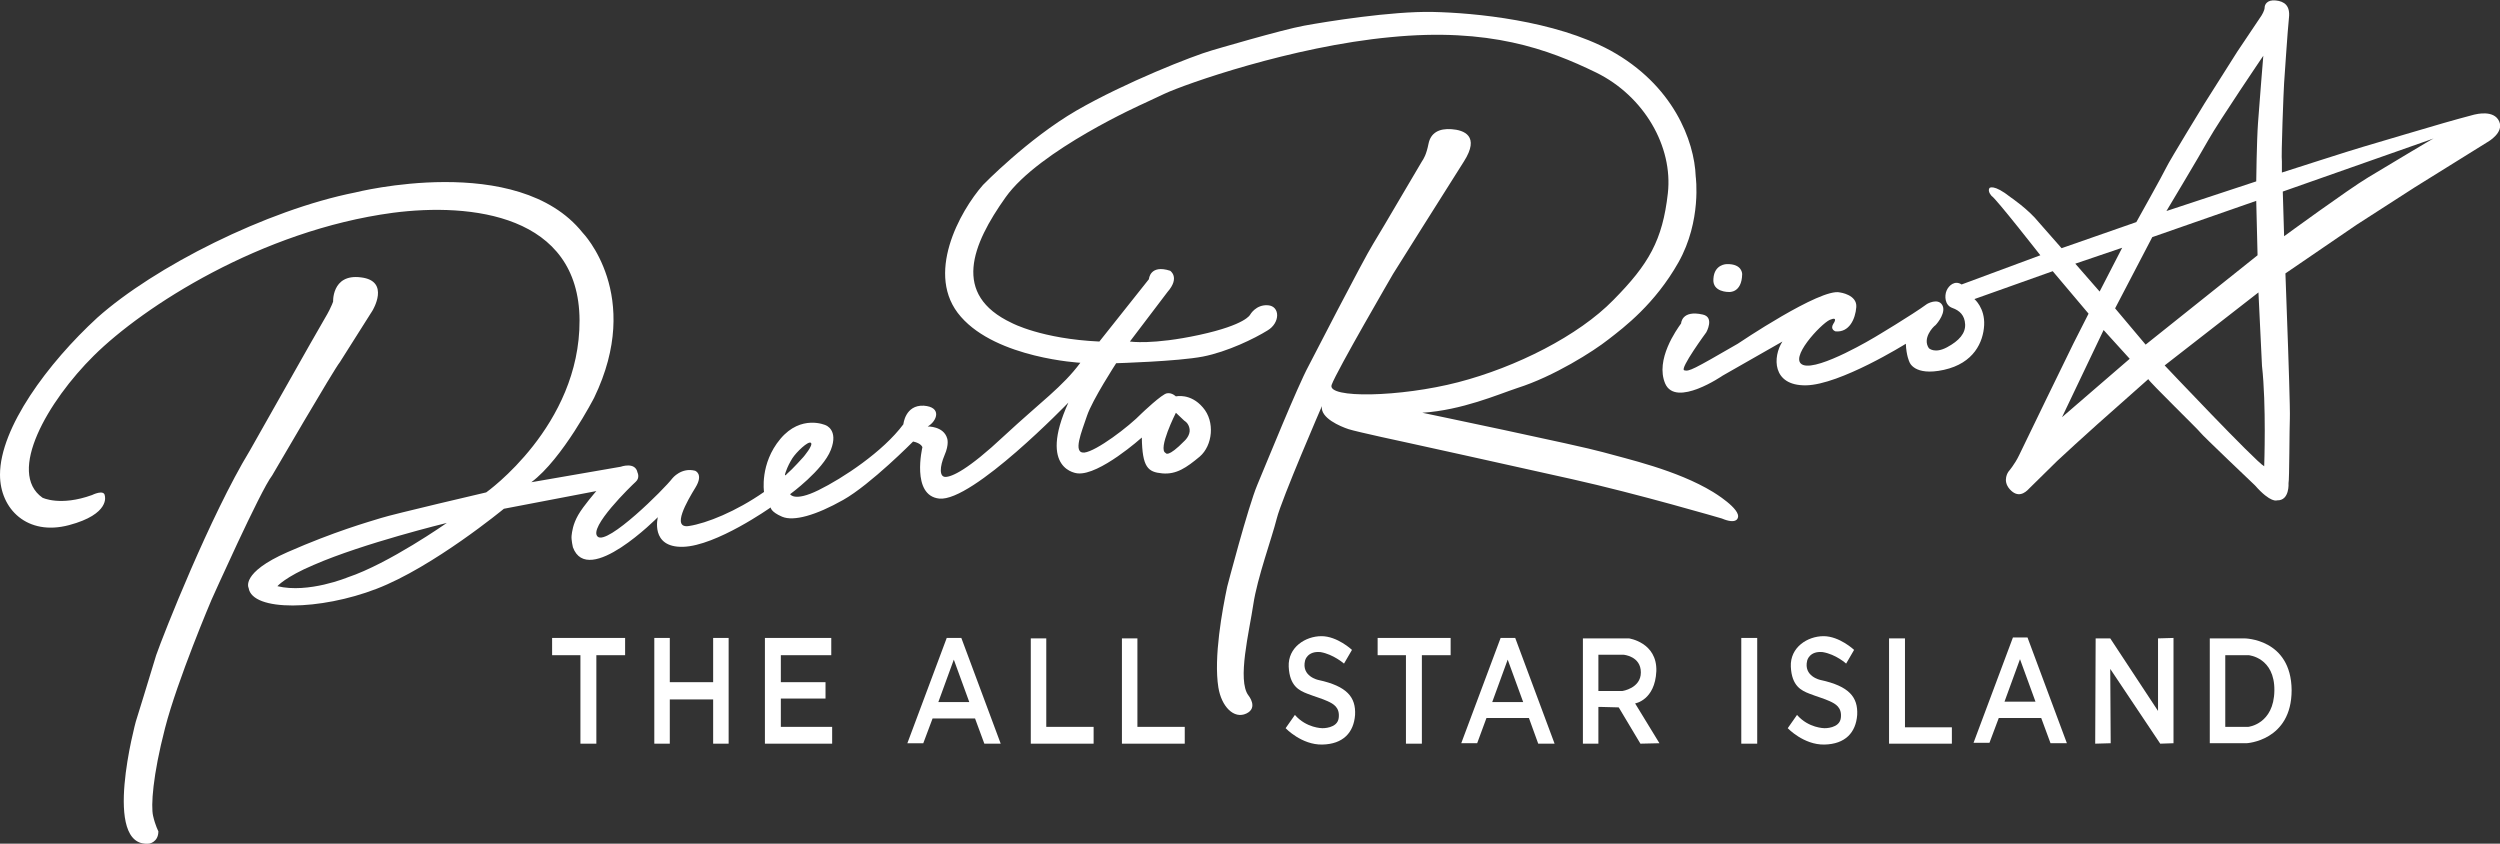 <?xml version="1.0" encoding="utf-8"?>
<!-- Generator: Adobe Illustrator 20.1.0, SVG Export Plug-In . SVG Version: 6.00 Build 0)  -->
<svg version="1.1" id="Layer_1" xmlns="http://www.w3.org/2000/svg" xmlns:xlink="http://www.w3.org/1999/xlink" x="0px" y="0px"
	 viewBox="0 0 565.1 190.7" style="enable-background:new 0 0 565.1 190.7;" xml:space="preserve">
<rect x="0" y="0" width="565.1" height="190.7" fill="#333333" stroke="none"/>
<style type="text/css">
	.st0{fill:#FFFFFF;}
</style>
<g>
	<path class="st0" d="M387.2,111.2c-8.2-5-19.6-7.5-24.9-9c-5.3-1.5-40.8-8.9-40.8-8.9c9-0.6,17-4.1,21.5-5.6
		c8.2-2.6,17.2-8.3,20.6-11c3.5-2.7,10.5-8,15.8-17.4c5.3-9.4,3.9-19.4,3.9-19.4c-0.3-8.1-5.1-20.7-19.3-28.5
		c-12.6-6.8-30.7-8.5-40.1-8.7c-9.4-0.2-24.2,2.2-29.1,3.1c-5,0.9-20.9,5.6-20.9,5.6c-4.2,1.2-19.5,7.2-30.6,13.6
		c-11,6.4-21.1,16.8-21.1,16.8c-5.2,5.9-13.3,20.4-5,29.8c8.2,9.4,27,10.4,27,10.4c-4,5.4-8.9,8.8-17.2,16.5
		c-8.3,7.8-11.9,9.3-13.3,9.3c-1.4,0-1.3-2.3-0.2-4.9c1.1-2.5,0.6-3.8,0.6-3.8c-0.8-2.8-4.4-2.7-4.4-2.7c2.1-1.2,3.3-4.4-0.9-4.7
		c-4.2-0.2-4.6,4.2-4.6,4.2c-4.6,6.2-13.7,12.2-19.2,14.9c-5.5,2.7-6.4,0.9-6.4,0.9s7.4-5.4,9.2-10c1.8-4.6-1.2-5.6-1.2-5.6
		s-5.5-2.5-10.2,3.1c-4.7,5.6-3.7,12-3.7,12c-6.3,4.4-13,7.1-17,7.7c-4,0.6-0.4-5.6,1.5-8.7c1.9-3.1-0.1-3.8-0.1-3.8
		c-3.1-0.8-5.1,1.7-5.1,1.7c-1.9,2.5-14.7,15.2-16.9,13.2c-2.2-2,7.6-11.5,8.6-12.4c1-0.9,0.4-2.1,0.4-2.1c-0.5-2.5-3.8-1.3-3.8-1.3
		l-20.2,3.5c7.1-5.3,14.2-19.1,14.2-19.1c11.2-23.2-2.6-37.3-2.6-37.3c-14.7-18.4-51.4-9.1-51.4-9.1c-20.1,4-45.4,16.8-58.3,28.3
		C10.8,82.1,0,96.7,0,107.3c0,7.8,6.2,13.9,15.6,11.4c9.4-2.5,8.1-6.6,8.1-6.6c-0.1-1.6-2.9-0.2-2.9-0.2c-7.2,2.6-11.2,0.6-11.2,0.6
		c-8.1-5.7,1.2-21.8,11.6-32.1C32.4,69.3,59,52.1,88.8,48.1c17.7-2.3,42.1,0.4,42.2,24.3c0.1,23.9-21.1,38.9-21.1,38.9
		s-21,4.9-23.8,5.8c-2.9,0.9-10.4,3-21.1,7.7c-10.7,4.7-8.8,8.1-8.8,8.1c0.8,5.4,16.2,5.1,28.9,0.2c12.8-4.9,28.8-18.1,28.8-18.1
		l20.9-4c0,0-2.9,3.3-4.1,5.4c-1.2,2.1-1.4,3.8-1.5,4.7c-0.1,0.9,0.3,2.6,0.3,2.6c3.4,9.2,19.2-6.8,19.2-6.8s-1.8,6.9,5.7,6.7
		c7.5-0.2,19.8-8.9,19.8-8.9s0,1,2.6,2.1c2.6,1.1,7.6-0.3,13.8-3.8c6.2-3.5,15.8-13.2,15.8-13.2c1.9,0.4,2.1,1.3,2.1,1.3
		s-2.6,10.9,3.8,11.6c7.5,0.8,29.2-21.7,29.2-21.7c-7,15.4,2.1,16,2.1,16c4.9,0.5,14.5-8.1,14.5-8.1c0.1,6.8,1.4,7.8,4.6,8.1
		c3.2,0.3,5.5-1.3,8.5-3.8c2.9-2.5,3.5-7.9,0.7-11.1c-2.8-3.3-6.1-2.5-6.1-2.5s-0.9-0.9-2-0.7c-1.1,0.1-5.7,4.5-5.7,4.5
		c-3,3.1-10.3,8.6-13,8.9c-2.7,0.2-0.6-4.7,0.6-8.3c1.2-3.6,6.6-11.9,6.6-11.9s13.9-0.4,19.6-1.5c5.6-1.1,11.7-4.1,14.6-5.9
		c2.9-1.7,2.9-5.5,0.1-5.7c-2.7-0.2-4,2.1-4,2.1s-0.9,2.3-11.5,4.6c-10.6,2.3-15.7,1.5-15.7,1.5l8.5-11.2c2.9-3.3,0.6-4.8,0.6-4.8
		c-4.6-1.5-4.8,1.9-4.8,1.9l-11.2,14.1c-13.1-0.6-19.8-4.2-19.8-4.2c-13.6-6.4-9-17.7-1.4-28.4c7.6-10.7,31.2-21.2,31.2-21.2
		s0,0,4.7-2.2c4.7-2.2,28.8-10.7,51.1-12.8c22.3-2.2,35.6,2.7,46.5,8c10.8,5.3,17.4,16.7,16.2,27.3c-1.2,10.6-4.3,16-12.3,24.1
		c-7.9,8.1-22,15.2-35.1,18.6c-13.1,3.4-29.7,3.7-28.6,0.6c1.1-3.1,13.9-25.1,13.9-25.1s12.3-19.6,16-25.4c3.7-5.8,0-7.1-2.8-7.3
		c-2.8-0.2-4.7,0.8-5.2,3.3c-0.5,2.5-1.1,3.4-1.5,4c-0.4,0.6-8.9,15.2-11,18.6c-2.2,3.5-14.6,27.6-14.6,27.6
		c-2.5,4.6-9.5,21.9-11.6,26.9c-2.1,5-6.8,23-6.8,23c-1.1,5.2-3.1,16-2,22.8c0.7,4.3,3.5,7.2,6.3,5.9c2.8-1.3,0.5-4.1,0.5-4.1
		c-2.6-3.4,0.2-14.5,1.1-20.6c0.9-6,4.2-15,5.3-19.4c1.1-4.4,10.2-25.4,10.2-25.4c-0.4,2.7,4.2,4.6,6,5.2c1.8,0.6,13.5,3.1,13.5,3.1
		s22.3,4.9,37,8.2c14.8,3.3,33.9,8.9,33.9,8.9c3.3,1.4,3.6-0.1,3.6-0.1C393.7,115.1,387.2,111.2,387.2,111.2z M78.6,130.5
		c0,0-8.9,3.7-15.9,2c0,0,1.8-2.1,8.2-4.8c11.2-4.9,30.1-9.5,30.1-9.5S87.9,127.4,78.6,130.5z M177.6,106.7c0.5-1.4,0.9-2.1,1.5-3.1
		c0.9-1.4,3.6-4,4.2-3.5c0.6,0.5-1.7,3.2-1.7,3.2s-2.5,2.8-3.7,3.8C177.9,107.1,177.1,108.1,177.6,106.7z M265.8,93.3l1.9,1.8
		c0,0,1,0.5,1.2,1.9c0.2,1.4-1.1,2.6-1.1,2.6c-3.9,4-4.3,2.8-4.3,2.8C261.6,101.6,265.8,93.3,265.8,93.3z"/>
	<path class="st0" d="M30.7,163.1c0,0-7.8,28.6,3,27.6c0,0,2.1-0.3,2.1-2.8c0,0-0.7-1.3-1.2-3.5c-0.5-2.2-0.1-9,2.7-19.8
		c2.8-10.9,10.5-29,10.5-29s11.1-24.8,13.7-28.1c0,0,14.1-24.2,15.3-25.6l7.4-11.7c0,0,4.1-6.7-2.6-7.5c-6.8-0.9-6.3,5.9-6.3,5.6
		c0-0.4-0.1,0.7-1.9,3.7c-1.8,3-16.3,28.8-16.9,29.8c-9,14.8-19.6,41.7-21.2,46.3C33.9,152.8,30.7,163.1,30.7,163.1z"/>
</g>
<g>
	<path class="st0" d="M390.8,66c0,0,2.9,0.3,3-4c0,0,0.1-2.4-3.5-2.3c0,0-2.8,0-3,3.3C387,66.1,390.8,66,390.8,66z"/>
	<path class="st0" d="M564.9,27.4c-1.2-2.6-5.1-1.6-5.6-1.5c-0.5,0.1-6.6,1.8-6.9,1.9c-0.3,0.1-17.1,5-18.3,5.4
		c-1.2,0.3-18.3,5.8-18.3,5.8l0-2.5c-0.2-1.1,0.4-16.4,0.5-17.7c0.1-1.3,0.8-12.1,1.1-14.8c0.3-2.7-1-3.7-3-3.9
		c-2-0.2-2.5,1-2.5,1.6c0,0.7-0.7,1.8-0.7,1.8l-5.5,8.2l-7.4,11.7c0,0-7.9,12.9-8.6,14.4c-0.7,1.5-6.8,12.4-6.8,12.4l-16.9,5.9
		l-5.1-5.8c-2.4-3-6.4-5.7-6.4-5.7c-3.9-3.1-4.8-2.1-4.8-2.1c-0.5,0.8,0.5,1.8,0.5,1.8c1,0.6,11,13.4,11,13.4l-17.8,6.6
		c-1.5-1-2.9,0.2-3.4,1.4c-0.5,1.2-0.4,3.3,1.3,3.9c1.7,0.6,2.8,1.7,2.9,3.7c0.1,2-1.3,3.7-4.1,5.2c-2.8,1.5-4.1,0.2-4.1,0.2
		c-1.5-2.2,0.9-4.8,1.5-5.2c0.5-0.5,2.5-3,1.5-4.6c-1-1.6-3.4-0.2-3.4-0.2c-3.4,2.5-11.8,7.5-11.8,7.5s-12.6,7.6-16.2,6.3
		c-3.5-1.3,4-9.3,6-10.2c2.1-0.9,0.8,0.9,0.8,0.9c-0.8,1.3,0.5,1.7,0.5,1.7c3.1,0.3,4.5-2.8,4.7-5.5c0.2-2.8-3.7-3.3-3.7-3.3
		c-4.3-1.1-23.1,11.6-23.1,11.6c-10.2,5.9-11,6.3-12.1,6c-1.1-0.3,5-8.6,5-8.6s1.9-3.4-0.8-4c-4.8-1.1-4.9,2-4.9,2
		c-1,1.4-5.9,8.2-3.6,13.6c2.4,5.5,13-1.8,13-1.8l13.5-7.7c-2.2,3.4-2.4,10,5.3,9.9c7.7-0.1,22.6-9.4,22.6-9.4
		c0.1,2.7,0.8,4.1,0.8,4.1s1,3.3,7.8,1.8c6.8-1.5,8.9-6.3,9.1-10.1c0.2-3.9-2.2-5.9-2.2-5.9l17.7-6.3l8.1,9.6l-3.4,6.7l-6,12.3
		c0,0-5.3,10.9-6.3,13c-1,2.1-2.4,3.7-2.4,3.7s-1.5,2,0.3,4c1.8,2,3.4,0.9,4.4-0.2c1-1,6.3-6.2,6.3-6.2c0.7-0.7,7.3-6.7,9.1-8.3
		c1.8-1.6,11.5-10.2,11.5-10.2c0.2,0.6,11.5,11.6,11.8,12.1c0.3,0.5,12.3,11.9,12.3,11.9c3.6,4.1,5,3.4,5,3.4
		c2.9,0.1,2.6-3.9,2.6-3.9c0.2-0.5,0.2-12.9,0.3-14.6c0.1-1.7-0.4-16-0.4-16l-0.6-16.8l16.1-11l13.2-8.5l16.4-10.2
		C562.3,32.1,566.1,30,564.9,27.4z M499.2,31.6c2.3-4.1,12.4-19,12.4-19s-0.9,10.9-1.2,15.2C510.1,32,510,41,510,41l-20.3,6.7
		C489.7,47.7,496.9,35.7,499.2,31.6z M469.1,59.6l10.6-3.6l-5.1,9.9L469.1,59.6z M466.1,94.3l9.4-19.7l5.9,6.5L466.1,94.3z
		 M485,77.9l-6.9-8.2l8.4-16.1l23.5-8.2l0.3,12.3L485,77.9z M511.8,105.4c-1.9-1-22.5-22.8-22.5-22.8l21.2-16.5l0.8,16.6
		C512.3,91.5,511.8,105.4,511.8,105.4z M535.3,40.1c-4.5,2.7-19,13.3-19,13.3l-0.3-10.1l34.1-12C550.1,31.2,539.8,37.4,535.3,40.1z"
		/>
</g>
<g>
	<polygon class="st0" points="176.5,164.3 176.5,157.9 186.6,157.9 186.6,154.2 176.5,154.2 176.5,148.1 187.9,148.1 187.9,144.2 
		176.5,144.2 175.3,144.2 172.9,144.2 172.9,168.1 174.8,168.1 176.5,168.1 188.1,168.1 188.1,164.3 	"/>
	<polygon class="st0" points="161.2,144.2 161.2,154.2 151.4,154.2 151.4,144.2 147.9,144.2 147.9,168.1 151.4,168.1 151.4,158.1 
		161.2,158.1 161.2,168.1 164.7,168.1 164.7,144.2 	"/>
	<polygon class="st0" points="141.3,144.2 124.8,144.2 124.8,148.1 131.2,148.1 131.2,168.1 134.8,168.1 134.8,148.1 141.3,148.1 	
		"/>
	<polygon class="st0" points="257.1,164.3 257.1,144.3 253.6,144.3 253.6,168.1 254.8,168.1 257.1,168.1 267.8,168.1 267.8,164.3 	
		"/>
	<polygon class="st0" points="236.5,164.3 236.5,144.3 233,144.3 233,168.1 234.2,168.1 236.5,168.1 247.2,168.1 247.2,164.3 	"/>
	<path class="st0" d="M222.5,168.1h3.7l-8.9-23.9H214l-8.9,23.8h3.6l2.1-5.6h9.6L222.5,168.1z M212.1,158.7l3.5-9.6l3.5,9.6H212.1z"
		/>
	<polygon class="st0" points="327.9,144.2 311.4,144.2 311.4,148.1 317.8,148.1 317.8,168.1 321.4,168.1 321.4,148.1 327.9,148.1 	
		"/>
	<path class="st0" d="M347.7,168.1h3.7l-8.9-23.9h-3.3l-8.9,23.8h3.6l2.1-5.7h9.6L347.7,168.1z M337.3,158.7l3.5-9.6l3.5,9.6H337.3z
		"/>
	<polygon class="st0" points="430.6,164.4 430.6,144.3 427,144.3 427,168.1 428.3,168.1 430.6,168.1 441.2,168.1 441.2,164.4 	"/>
	<path class="st0" d="M463.5,168h3.7l-8.9-23.9H455l-8.9,23.8h3.6l2.1-5.6h9.6L463.5,168z M453.1,158.6l3.5-9.6l3.5,9.6H453.1z"/>
	<rect x="393.6" y="144.2" class="st0" width="3.6" height="23.9"/>
	<polygon class="st0" points="473.6,168.1 477.1,168 477,151.2 488.3,168.1 491.3,168 491.3,144.2 487.8,144.3 487.8,160.7 
		477,144.3 473.7,144.3 	"/>
	<path class="st0" d="M507.3,144.3h-7.8V168l8.3,0c0,0,10.2-0.5,10.2-12C517.9,144.3,507.3,144.3,507.3,144.3z M508.2,164.3l-5.2,0
		l0-16.2h5.3c0,0,5.9,0.5,5.8,8C514,163.7,508.2,164.3,508.2,164.3z"/>
	<path class="st0" d="M369.6,159c0,0,4.5-0.7,4.8-7.3c0.2-6.5-6.2-7.4-6.2-7.4h-6.9h-2h-1.5v23.8h3.5v-8.3l0.8,0l3.8,0.1l4.9,8.2
		l4.3-0.1L369.6,159z M361.3,156.2V148h5.7c0,0,3.9,0.3,3.9,4c0,3.6-4.2,4.2-4.2,4.2H361.3z"/>
	<path class="st0" d="M303.8,150l1.8-3.1c0,0-3.3-3.1-6.9-3.1c-3.6,0-7.6,2.5-7.4,6.9c0.2,4.4,2.4,5.4,4.2,6.1
		c1.8,0.7,3.3,1.1,4.6,1.7c1.3,0.6,2.8,1.4,2.5,3.8c-0.3,2.4-3.7,2.3-3.7,2.3s-3.6,0-6.2-3l-2.1,3c0,0,3.6,3.8,8.3,3.7
		c4.7-0.1,7.1-2.7,7.4-6.7c0.2-4-1.8-6.5-8.3-7.9c0,0-3.9-0.8-3-4.4c0,0,0.5-2.2,3.5-1.9C301.4,147.9,303.8,150,303.8,150z"/>
	<path class="st0" d="M417.3,150l1.8-3.1c0,0-3.3-3.1-6.9-3.1c-3.6,0-7.6,2.5-7.4,6.9c0.2,4.4,2.4,5.4,4.2,6.1
		c1.8,0.7,3.3,1.1,4.6,1.7c1.3,0.6,2.8,1.4,2.5,3.8c-0.3,2.4-3.7,2.3-3.7,2.3s-3.6,0-6.2-3l-2.1,3c0,0,3.6,3.8,8.3,3.7
		c4.7-0.1,7.1-2.7,7.4-6.7c0.2-4-1.8-6.5-8.3-7.9c0,0-3.9-0.8-3-4.4c0,0,0.5-2.2,3.5-1.9C415,147.9,417.3,150,417.3,150z"/>
</g>
</svg>
